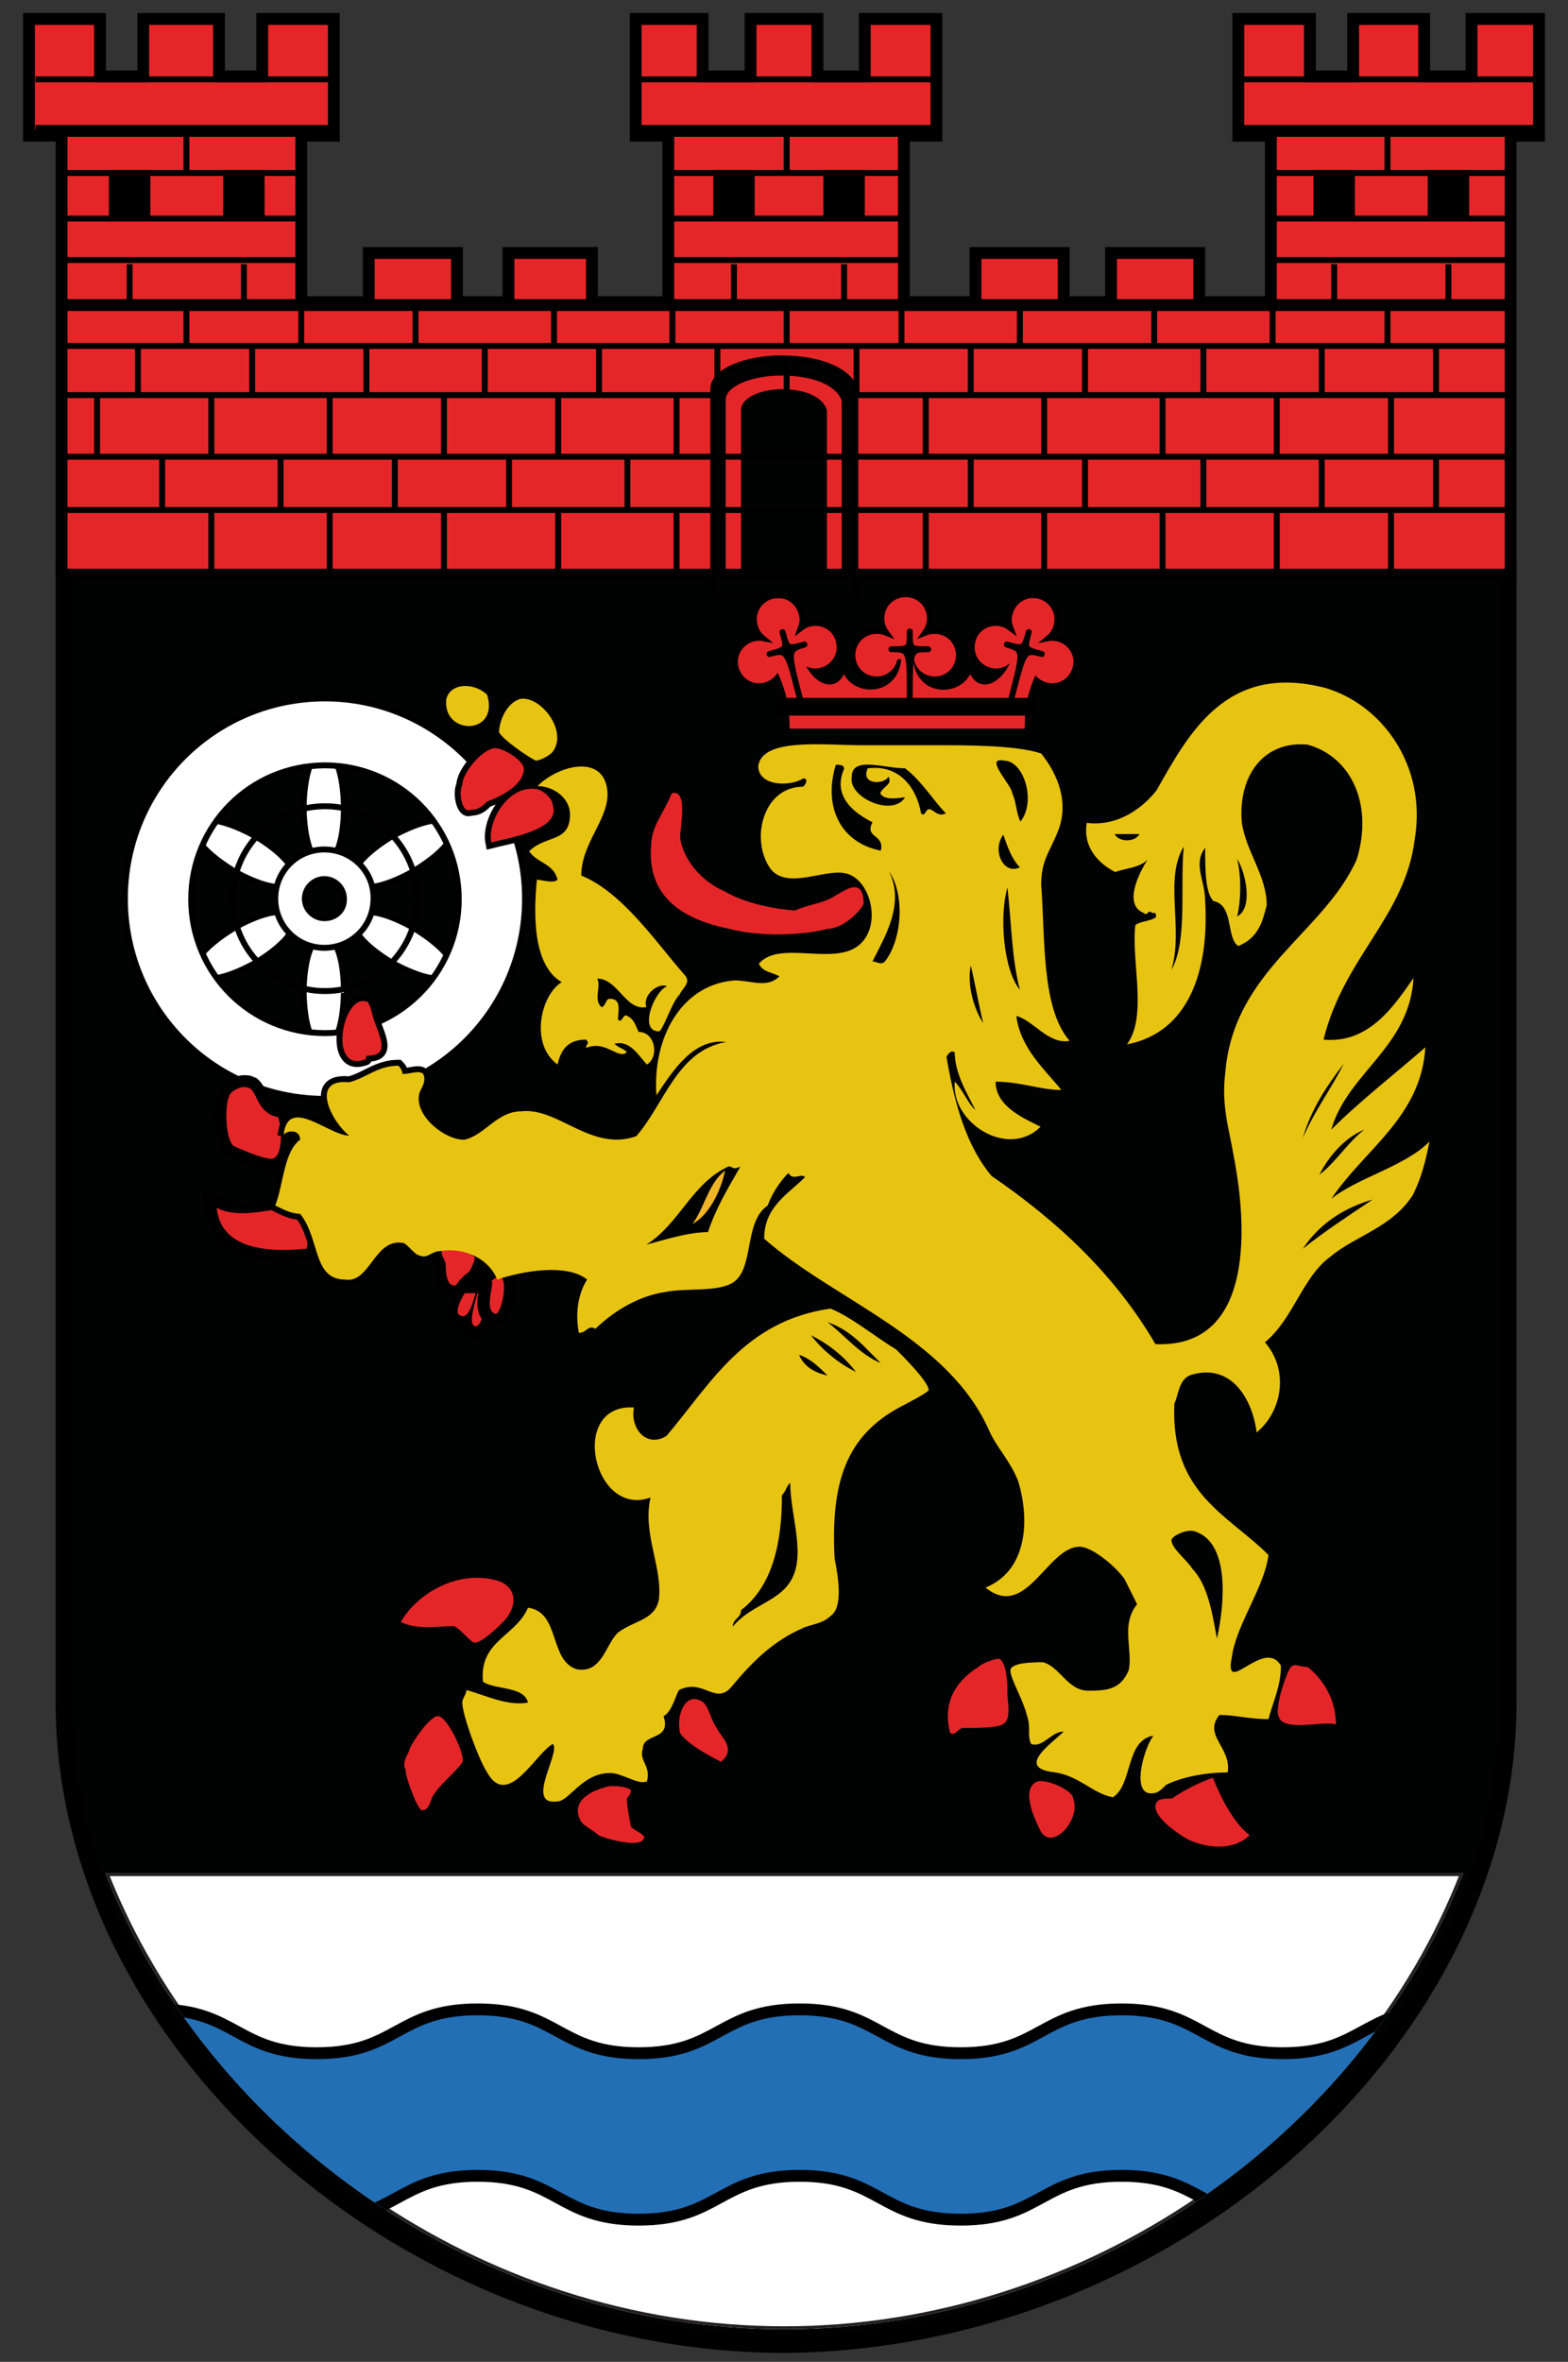 <?xml version="1.0" encoding="utf-8"?>
<!-- Generator: Adobe Illustrator 19.2.1, SVG Export Plug-In . SVG Version: 6.00 Build 0)  -->
<svg version="1.1" id="Layer_1" xmlns="http://www.w3.org/2000/svg" xmlns:xlink="http://www.w3.org/1999/xlink" x="0px" y="0px"
	 viewBox="0 0 264.9 398.7" style="enable-background:new 0 0 264.9 398.7;" xml:space="preserve">
<rect x="0" y="0" width="264.9" height="398.7" fill="#333333" stroke="none"/>
<style type="text/css">
	.st0{fill:#010202;stroke:#000000;stroke-width:3;stroke-miterlimit:10;}
	.st1{clip-path:url(#SVGID_2_);fill:#FFFFFF;stroke:#231F20;stroke-miterlimit:10;}
	.st2{clip-path:url(#SVGID_4_);fill:#236FB6;stroke:#000000;stroke-width:2;stroke-miterlimit:10;}
	.st3{fill:#FFFFFF;stroke:#000000;stroke-miterlimit:10;}
	.st4{fill:none;stroke:#000000;stroke-miterlimit:10;}
	.st5{fill:#E52629;stroke:#000000;stroke-miterlimit:10;}
	.st6{fill:#E52629;}
	.st7{fill:none;stroke:#000000;stroke-width:3;stroke-miterlimit:10;}
	.st8{stroke:#000000;stroke-linecap:round;stroke-linejoin:round;stroke-miterlimit:10;}
	.st9{fill:#E52629;stroke:#000000;stroke-width:2;stroke-miterlimit:10;}
	.st10{fill:#E8C412;stroke:#000000;stroke-width:2;stroke-miterlimit:10;}
	.st11{fill:#E8C412;}
	.st12{fill:#F0B526;}
	.st13{fill:#E52629;stroke:#000000;stroke-width:3;stroke-miterlimit:10;}
	.st14{fill:#010202;}
	.st15{fill:#010202;stroke:#000000;stroke-miterlimit:10;}
	.st16{fill:none;stroke:#000000;stroke-width:2;stroke-miterlimit:10;}
	.st17{fill:none;stroke:#000000;stroke-width:7;stroke-miterlimit:10;}
</style>
<g>
	<path class="st0" d="M10.9,95.8v190.5l0,0c-0.7,57.5,56.8,109.4,121.9,109.4c65.8-0.7,122.6-52.6,121.9-109.4l0,0V95.8H10.9z"/>
	<g>
		<g>
			<defs>
				<path id="SVGID_1_" d="M17.8,316.2c17.2,43.7,63.1,77,114.7,77c50.9,0,97.5-32.6,114.7-77H17.8z"/>
			</defs>
			<clipPath id="SVGID_2_">
				<use xlink:href="#SVGID_1_"  style="overflow:visible;"/>
			</clipPath>
			<path class="st1" d="M17.8,316.2c17.2,43.7,63.1,77,114.7,77c50.9,0,97.5-32.6,114.7-77H17.8z"/>
		</g>
		<g>
			<defs>
				<path id="SVGID_3_" d="M17.8,316.2c17.2,43.7,63.1,77,114.7,77c50.9,0,97.5-32.6,114.7-77H17.8z"/>
			</defs>
			<clipPath id="SVGID_4_">
				<use xlink:href="#SVGID_3_"  style="overflow:visible;"/>
			</clipPath>
			<path class="st2" d="M243.9,367.3c-13.6,0-13.6,7.4-27.2,7.4c-13.6,0-13.6-7.4-27.2-7.4c-13.6,0-13.6,7.4-27.2,7.4
				s-13.6-7.4-27.2-7.4s-13.6,7.4-27.2,7.4s-13.6-7.4-27.2-7.4s-13.6,7.4-27.2,7.4s-13.6-7.4-27.2-7.4s-13.6,7.4-27.2,7.4
				s-13.6-7.4-27.2-7.4v-28.1c13.6,0,13.6,7.4,27.2,7.4s13.6-7.4,27.2-7.4s13.6,7.4,27.2,7.4s13.6-7.4,27.2-7.4s13.6,7.4,27.2,7.4
				s13.6-7.4,27.2-7.4s13.6,7.4,27.2,7.4s13.6-7.4,27.2-7.4c13.6,0,13.6,7.4,27.2,7.4c13.6,0,13.6-7.4,27.2-7.4V367.3z"/>
		</g>
	</g>
</g>
<g>
	<g id="remade">
		<g>
			<path class="st3" d="M54.7,127.1c-3.5,0-3.4,9.4-3.4,9.4s0,9,3.4,9c3.5,0,3.4-9,3.4-9S58.2,127.1,54.7,127.1z"/>
			<path class="st3" d="M54.7,176.6c-3.5,0-3.4-9.4-3.4-9.4s0-9,3.4-9c3.5,0,3.4,9,3.4,9S58.2,176.6,54.7,176.6z"/>
			<path class="st3" d="M76.1,139.5c-1.7-3-9.9,1.7-9.9,1.7s-7.8,4.5-6.1,7.5c1.7,3,9.5-1.5,9.5-1.5S77.9,142.5,76.1,139.5z"/>
			<path class="st3" d="M33.3,164.2c-1.7-3,6.5-7.7,6.5-7.7s7.8-4.5,9.5-1.5c1.7,3-6.1,7.5-6.1,7.5S35.1,167.2,33.3,164.2z"/>
			<path class="st3" d="M76.1,164.2c-1.7,3-9.9-1.7-9.9-1.7s-7.8-4.5-6.1-7.5c1.7-3,9.5,1.5,9.5,1.5S77.9,161.2,76.1,164.2z"/>
			<path class="st3" d="M33.3,139.5c-1.7,3,6.5,7.7,6.5,7.7s7.8,4.5,9.5,1.5c1.7-3-6.1-7.5-6.1-7.5S35.1,136.5,33.3,139.5z"/>
		</g>
		<path class="st3" d="M54.8,143.4c-4.6,0-8.3,3.7-8.3,8.3c0,4.6,3.7,8.3,8.3,8.3c4.6,0,8.3-3.7,8.3-8.3
			C63.2,147.1,59.4,143.4,54.8,143.4z M54.8,155c-1.8,0-3.3-1.5-3.3-3.3c0-1.8,1.5-3.3,3.3-3.3c1.8,0,3.3,1.5,3.3,3.3
			C58.2,153.6,56.7,155,54.8,155z"/>
		<path class="st3" d="M54.9,117.9c-18.7,0-33.8,15.1-33.8,33.8c0,18.7,15.1,33.8,33.8,33.8c18.7,0,33.8-15.1,33.8-33.8
			C88.7,133.1,73.5,117.9,54.9,117.9z M54.9,174.4c-12.5,0-22.6-10.1-22.6-22.6s10.1-22.6,22.6-22.6c12.5,0,22.6,10.1,22.6,22.6
			S67.3,174.4,54.9,174.4z"/>
		<circle class="st4" cx="54.9" cy="151.7" r="15.6"/>
	</g>
	<g id="remade_1_">
		<g>
			<path class="st5" d="M157.9,106.5c-0.6,0-1.1,0.1-1.6,0.3c0.5-0.7,0.8-1.5,0.8-2.4c0-2.3-1.8-4.1-4.1-4.1s-4.1,1.8-4.1,4.1
				c0,0.9,0.3,1.7,0.8,2.4c-0.5-0.2-1-0.3-1.6-0.3c-2.3,0-4.1,1.8-4.1,4.1s1.8,4.1,4.1,4.1c1.8,0,3.4-1.2,3.9-2.9h2
				c0.5,1.7,2.1,2.9,3.9,2.9c2.3,0,4.1-1.8,4.1-4.1S160.2,106.5,157.9,106.5z"/>
			<path class="st5" d="M136.7,105.3c-0.5,0.1-1,0.4-1.4,0.7c0.3-0.8,0.4-1.6,0.1-2.5c-0.6-2.2-2.8-3.5-5-2.9s-3.5,2.8-2.9,5
				c0.2,0.9,0.7,1.6,1.3,2.1c-0.5-0.1-1.1,0-1.6,0.1c-2.2,0.6-3.5,2.8-2.9,5c0.6,2.2,2.8,3.5,5,2.9c1.8-0.5,3-2,3.1-3.8l1.9-0.5
				c0.9,1.5,2.7,2.3,4.5,1.8c2.2-0.6,3.5-2.8,2.9-5C141.2,106,138.9,104.7,136.7,105.3z"/>
			<path class="st5" d="M169.3,105.3c0.5,0.1,1,0.4,1.4,0.7c-0.3-0.8-0.4-1.6-0.1-2.5c0.6-2.2,2.8-3.5,5-2.9s3.5,2.8,2.9,5
				c-0.2,0.9-0.7,1.6-1.3,2.1c0.5-0.1,1.1,0,1.6,0.1c2.2,0.6,3.5,2.8,2.9,5c-0.6,2.2-2.8,3.5-5,2.9c-1.8-0.5-3-2-3.1-3.8l-1.9-0.5
				c-0.9,1.5-2.7,2.3-4.5,1.8c-2.2-0.6-3.5-2.8-2.9-5C164.8,106,167.1,104.7,169.3,105.3z"/>
		</g>
		<path class="st6" d="M154.2,110.9c0.4,6.8,7.8,6.8,9.7,2.9c2,3.9,6.7,0.8,7.5-4.5l4.9,2c-3.5,6.1-3.1,9.8-3.2,11.7h-39.7
			c-0.1-1.9,0.3-5.6-3.2-11.7l4.9-2c0.9,5.3,5.5,8.4,7.5,4.5c1.9,3.9,9.3,3.8,9.7-2.9"/>
		<line class="st7" x1="130.9" y1="119.3" x2="174.9" y2="119.3"/>
		<g>
			<path class="st8" d="M153.7,118c0-8.4,0-8.4-3.1-8.4c3.1,0,3.1,0,3.1-3c0,3,0,3,3.1,3C153.7,109.6,153.7,109.6,153.7,118z"/>
			<path class="st8" d="M135.1,117.8c-2.1-8.2-2.1-8.2-5.1-7.4c3-0.8,3-0.8,2.2-3.7c0.8,2.9,0.8,2.9,3.7,2.1
				C133,109.7,133,109.7,135.1,117.8z"/>
			<path class="st8" d="M170.9,117.8c2.1-8.2,2.1-8.2,5.1-7.4c-3-0.8-3-0.8-2.2-3.7c-0.8,2.9-0.8,2.9-3.7,2.1
				C173,109.7,173,109.7,170.9,117.8z"/>
		</g>
	</g>
	<g>
		<g>
			<path class="st9" d="M83.7,126.3c1.4,0,4.8,2.1,4.8,3.5c0,2.8-4.2,4.8-6.2,5.5c-0.7,0.7-1.4,1.4-2.8,1.4
				c-1.4,0.7-2.1-2.8-1.4-4.2C78.1,130.4,81.6,126.3,83.7,126.3"/>
			<path class="st9" d="M83,142.2c-0.7-3.5,2.8-9.7,7.6-9c0.7,0,2.8,1.4,2.8,2.8C94.8,140.1,85.7,141.5,83,142.2L83,142.2z"/>
			<path class="st6" d="M83.7,126.3c1.4,0,4.8,2.1,4.8,3.5c0,2.8-4.2,4.8-6.2,5.5c-0.7,0.7-1.4,1.4-2.8,1.4
				c-1.4,0.7-2.1-2.8-1.4-4.2C78.1,130.4,81.6,126.3,83.7,126.3"/>
			<path class="st6" d="M83,142.2c-0.7-3.5,2.8-9.7,7.6-9c0.7,0,2.8,1.4,2.8,2.8C94.8,140.1,85.7,141.5,83,142.2L83,142.2z"/>
		</g>
		<g>
			<path class="st9" d="M62.9,171.3c-1.4,0.6,0,4.1-1.4,4.8c-0.7-2.1,0-4.8,0.7-6.9c-4.2-2.1-6.9,11.8-0.7,9.7c0.7,0,0-0.7,0.7-0.7
				C66.4,178.2,63.6,174.1,62.9,171.3z"/>
			<path class="st6" d="M62.9,171.3c-0.5-2.2-0.5-1.3-0.7-2.1c-4.2-2.1-6.9,11.8-0.7,9.7c0.7,0,0-0.7,0.7-0.7
				C66.4,178.2,63.6,174.1,62.9,171.3z"/>
		</g>
		<g>
			<g>
				<path class="st6" d="M45.8,196.6c-2.1,0-6.8-2.3-6.8-2.3l-0.1-0.1l-0.1-0.1c-1.7-1.7-1.7-7.4-1-9.3c0.3-1.2,2.1-2.3,3.6-2.3
					c0.5,0,0.9,0.1,1.3,0.3c0.8,0.5,1.1,1.2,1.5,2c0.6,1.2,1.2,2.4,3,2.8l0.6,0.1l0.2,0.6c0.7,2.1,1,6.9-1.1,8
					C46.6,196.5,46.2,196.6,45.8,196.6z"/>
				<path d="M41.3,183.5c0.3,0,0.6,0.1,0.9,0.2c1.3,0.8,1.3,4.2,4.8,4.9c0.7,2.1,0.7,6.2-0.7,6.9c-0.1,0.1-0.3,0.1-0.5,0.1
					c-1.5,0-5.2-1.6-6.4-2.2c-1.4-1.4-1.4-6.9-0.7-8.3C38.7,184.5,40.1,183.5,41.3,183.5 M41.3,181.5c-1.9,0-4.2,1.3-4.6,3
					c-0.9,2.3-0.8,8.3,1.2,10.3l0.2,0.2l0.3,0.1c0,0,5,2.5,7.3,2.5c0.6,0,1.2-0.2,1.6-0.5c2.7-1.6,2.2-7.1,1.5-9.2l-0.4-1.1
					l-1.1-0.2c-1.3-0.3-1.7-1-2.3-2.3c-0.4-0.8-0.9-1.8-1.8-2.4l-0.1,0l-0.1,0C42.6,181.6,42,181.5,41.3,181.5L41.3,181.5z"/>
			</g>
			<g>
				<path class="st6" d="M47.9,212c-9.5,0-11.9-4.4-12.3-8l-0.2-1.8L37,203c1.1,0.6,2.4,0.8,3.9,0.8c1.4,0,2.9-0.2,4.4-0.5
					c1.5-0.2,3-0.5,4.4-0.5h0.4l0.3,0.3c1.6,1.6,3,4.8,2.3,7.8l-0.2,0.7l-0.7,0.1C50.5,211.9,49.1,212,47.9,212z"/>
				<path d="M49.8,203.9c1.3,1.3,2.7,4.1,2,6.9c-1.3,0.1-2.6,0.2-3.9,0.2c-5.6,0-10.7-1.5-11.3-7.1c1.4,0.7,2.9,0.9,4.4,0.9
					C43.9,204.8,47,203.9,49.8,203.9 M34.2,200.5l0.4,3.6c0.4,4.1,3,8.9,13.3,8.9c1.3,0,2.7-0.1,4.1-0.2l1.4-0.1l0.3-1.4
					c0.9-3.4-0.7-7-2.5-8.8l-0.6-0.6h-0.8c-1.5,0-3.1,0.2-4.6,0.5c-1.5,0.2-2.9,0.5-4.2,0.5c-1.4,0-2.5-0.2-3.5-0.7L34.2,200.5
					L34.2,200.5z"/>
			</g>
			<g>
				<path class="st6" d="M76.7,218c-1.6,0-2.4-1.5-2.4-4.5c0-0.1-0.1-0.4-0.2-0.6c-0.2-0.4-0.5-0.9-0.5-1.5c0-1.3,0.9-2.2,2.2-2.2
					c1.9,0,4.5,1.7,5.1,2.2l0.3,0.3v0.4C81.2,213.9,78.8,218,76.7,218z"/>
				<path d="M75.8,210.2c1.5,0,3.9,1.5,4.4,2c0,1.4-2.1,4.8-3.5,4.8c-1.4,0-1.4-2.8-1.4-3.5s-0.7-1.4-0.7-2.1
					C74.6,210.6,75.1,210.2,75.8,210.2 M75.8,208.2c-1.8,0-3.1,1.2-3.2,3.1l0,0v0c0,0.8,0.3,1.5,0.6,1.9c0,0.1,0.1,0.2,0.1,0.3
					c0,4.7,2.1,5.4,3.4,5.4c2.8,0,5.5-4.7,5.5-6.8v-0.8l-0.6-0.6C80.9,210,78,208.2,75.8,208.2L75.8,208.2z"/>
			</g>
			<g>
				<path class="st6" d="M82.1,213.6l-0.3,0c0-0.1,0-0.2-0.1-0.2c0,0,0.1,0.1,0.1,0.1c0,0,0,0.1,0,0.1L82.1,213.6L82.1,213.6
					C82.1,213.5,82.1,213.5,82.1,213.6l0-2.1c0.5,0,1,0.3,1.3,0.8c0.2,0.4,0.4,0.8,0.4,1.3c0,1-0.7,1.7-1.7,1.7V213.6z"/>
				<path d="M82.1,212.5c0.3,0,0.7,0.6,0.7,1.1C82.8,213.1,82.5,212.5,82.1,212.5 M82.8,213.6c0,0.4-0.2,0.7-0.7,0.7
					C82.7,214.3,82.8,214,82.8,213.6 M82.1,210.5v3.1l0.7,0l-0.7,0v0.9c0,0,0,0,0,0v1.7c1.6,0,2.7-1.1,2.7-2.7v0c0,0,0,0,0,0
					c0-0.6-0.2-1.3-0.5-1.8C83.8,211,83,210.5,82.1,210.5L82.1,210.5z"/>
			</g>
			<g>
				<path class="st6" d="M80,224.9l-0.2-0.1c-0.6-0.3-0.9-0.9-1-1.6c-0.2,0-0.3,0.1-0.5,0.1c-0.5,0-1-0.2-1.5-0.7l-0.1-0.1l-0.1-0.1
					c-0.7-1.3,0.5-3.5,0.9-4.1c0.6-1,2.2-3.3,4.4-3.3c0.6,0,1.3,0.2,1.8,0.6l1.3,1l-1.4,0.7c-0.2,0.4-0.4,1.8-0.6,2.7
					c-0.3,2.4-0.7,5-2.7,5H80z"/>
				<path d="M81.8,215.9c0.4,0,0.8,0.1,1.2,0.4c-1.4,0.7-0.7,7.6-2.8,7.6c-1.4-0.7,0.7-5.5,0.7-6.9c-0.6,0.6-1.2,5.2-2.7,5.2
					c-0.2,0-0.5-0.1-0.8-0.4C76.8,220.7,79.3,215.9,81.8,215.9 M81.8,213.9c-2.7,0-4.6,2.6-5.2,3.8c-0.7,1.2-1.8,3.5-0.9,5.1
					l0.1,0.3l0.2,0.2c0.7,0.7,1.4,1,2,1c0.2,0.6,0.7,1.1,1.3,1.5l0.4,0.2h0.5c2.9,0,3.4-3.4,3.7-5.9c0.1-0.7,0.2-1.6,0.4-2.1
					l2.5-1.2l-2.6-1.9C83.5,214.2,82.6,213.9,81.8,213.9L81.8,213.9z"/>
			</g>
			<g>
				<path class="st6" d="M83.6,222.8l-0.1,0c-2.2-0.6-1.7-3.5-1.4-5.2c0-0.1,0-0.2,0.1-0.3h-1.5l1.7-1.7c0.8-0.8,1.4-1.1,2-1.1
					c0.7,0,1.3,0.4,1.6,1.2c0.2,0.4,0.3,1,0.3,1.7c0,1.1-0.4,5.4-2.5,5.4H83.6z"/>
				<path d="M84.3,215.5c1.7,0,0.5,6.3-0.6,6.3c-2.1-0.6,0-5.5-0.7-5.5C83.6,215.7,84,215.5,84.3,215.5 M84.3,213.5
					c-0.9,0-1.8,0.5-2.8,1.4l-3.4,3.4h2.7c-0.3,1.9-0.4,4.7,2.3,5.4l0.3,0.1h0.3c3.4,0,3.5-6.4,3.5-6.4c0-0.8-0.1-1.5-0.3-2.1
					C86.4,214.2,85.5,213.5,84.3,213.5L84.3,213.5z"/>
			</g>
		</g>
		<g>
			<path class="st6" d="M160.5,292.5c-1.4-5.5,1.4-9,4.8-11.1c0.7-0.7,2.8-1.4,3.5-1.4c1.4,0.7,1.4,4.8,1.4,6.2
				c0,0.7,0.7,4.2-0.7,4.8c-0.7,0.7-4.8,0.7-6.9,0.7C161.9,291.8,161.2,293.2,160.5,292.5"/>
			<path class="st6" d="M225.7,291.1c-2.1-0.7-9,1.4-9.7-1.4c-0.7-1.4,1.4-7.6,2.1-8.3c0.7-0.7,1.4,0,2.8,0
				C223.6,283.5,225.7,287,225.7,291.1L225.7,291.1z"/>
			<path class="st6" d="M204.9,300.1c1.4,3.5,3.5,7.6,6.2,9.7c-2.8,2.8-7.6,2.1-10.4,0.7c-1.4-0.7-5.5-3.5-5.5-5.5
				c0-1.4,1.4-1.4,2.8-1.4C200,302.2,202.8,300.8,204.9,300.1"/>
			<path class="st6" d="M175.1,300.8c1.4-0.7,6.2,1.4,6.2,2.8c1.4,3.5-3.5,9-5.5,5.5C175.1,307.7,172.3,302.2,175.1,300.8"/>
		</g>
		<g>
			<path class="st6" d="M67.7,273.8c2.8-4.8,9.7-9,16.6-6.9c3.5,1.4,2.8,4.8,0.7,6.9c-0.7,0.7-3.5,3.5-4.8,3.5
				c-0.7,0-2.1-2.1-3.5-2.8C74,274.5,70.5,275.2,67.7,273.8"/>
			<path class="st6" d="M121.8,297.4c-1.4-0.7-5.5-2.8-6.9-4.8c-0.7-2.8,0.7-6.9,3.5-5.5c1.4,0.7,1.4,2.8,2.8,4.8
				C121.8,293.2,124.5,295.3,121.8,297.4"/>
			<path class="st6" d="M74,289.7c1.4,0,4.2,5.5,4.2,7.6c-0.7,1.4-3.5,3.5-4.8,5.5c-0.7,0.7-0.7,2.8-2.1,2.8c-0.7,0-2.8-5.5-2.8-6.9
				c-0.7-1.4,0.7-2.8,0.7-3.5C69.8,293.9,72.6,289.7,74,289.7"/>
			<path class="st6" d="M103.1,301.5c0.7,0,2.8,0,3.5,0.7c0,0.7-0.7,1.4-0.7,1.4c0,1.4,0.7,4.8,0.7,4.8c0.7,0.7,2.8,1.4,2.1,2.1
				c-0.7,1.4-6.2,0-7.6-0.7c-0.7-0.7-2.1-1.4-2.8-2.1C96.1,304.3,99.6,302.2,103.1,301.5"/>
		</g>
	</g>
	<g>
		<path class="st10" d="M78.4,192.4c-3.4,0-8.3-4.1-7.6-7.6c0-0.7,1.4-2.1,0.7-3.5c-0.7-0.7-2.1,0-3.5,0c0,0,0-0.7-0.7-1.4
			c-3.5,0-5.5,2.1-8.3,2.8c-6.9-0.7-2.8,6.9,0,9c-3.5,0-10.4-6.9-11.1,0c0-0.7,2.8-1.4,2.8,0.7c-2.8,2.1-2.8,7.6-4.2,11.1
			c1.4,0.7,2.8,1.4,4.2,1.4c3.4,4.2,2.1,11.1,7.6,11.1c4.2,0.7,4.9-6.9,9.7-6.2"/>
		<g>
			<path class="st11" d="M224.9,202.4c5.5-8.3,15.2-13.8,15.9-25.6c-4.8,4.2-11.1,9.1-15.9,13.9c2.8-9.7,13.2-13.8,13.9-25.6
				c-3.4,4.9-7.6,11.1-15.2,10.4c3.4-13.9,13.8-20.8,15.4-33.8c2.1-12.4-5.5-22.8-15.2-25.6c-16.6-4.2-22.9,7.6-28.4,17.3
				c-2.1,2.7-6.3,6.2-11.8,5.5c-0.7,4.1,2,6.9,4.8,8.3c2-0.7,4.1-0.7,5.5-2.1c-1.4,2.1-4.2,7.6-0.7,9c0.7,0.7,0.7-0.7,1.4,0
				c0.7,0,0.7,0,0.7,0.7c-0.7,0.7-2.8,0.7-3.5,1.4c-0.7,6.2,2.1,15.3-1.4,20.1c10.4-2,13.9-12.4,13.2-24.2c0-3.5-2.1-6.2,0-9
				c0,3.5,0,7.6,1.4,9c3.5,0.7,2.1,6.2,4.2,7.6c3.4-1.4,4.1-4.1,4.8-6.9c0-4.9-3.5-9.1-4.2-13.9c-0.7-7.7,3.5-13.9,11.1-13.2
				c7.6,2.1,11.1,10.4,8.3,19.4c-5.6,12.5-20.8,18.7-22.2,36c-0.7,5.6,0.7,9.7,1.4,13.9c2.7,13.9,2.7,32.6-13.2,31.9
				c-6.9-11.8-16.6-20.8-27.7-28.4c-4.1-4.9-6.2-11.8-7.6-20.1c0,0,0.7-1.4,1.4-0.7c0,3.5,2.1,6.9,3.5,9.7c-1.4-1.3-2.1-3.4-3.5-4.8
				c-0.7,6.9,9,13.1,14.5,7.6c-2.8-1.4-7.6-3.4-7.6-7.6c4.2,0,7.6,1.4,11.1,1.4c-2.8-3.5-6.9-7-7.6-12.5c2.8,0.7,5.5,4.9,9,4.2
				c-4.8-5.5-4.1-17.3-4.8-26.3c0-4.2,1.4-5.5,2.8-9c2-4.9,0-9.7-2.8-13.2c-4.1-1.4-12.5-1.4-18-1.4c-4.2,0-8.3,0-12.5,0
				c-6.2,0-16.6-1.3-17.3,3.5c0,3.5,5.5,3.5,7.6,2.1c0.7,0,0.7,0.7,0,1.4c-6.9,0-9,9.1-5.5,13.9c2.8,3.5,9,0,12.5,0.7
				c4.2,0.7,6.3,8.3,2.8,11.8c-4.1,4.2-13.8-0.7-17.3,3.5c0.7,1.4,2.1,1.4,3.5,2.1c-2.1,2.1-4.8,0.7-7.6,0.7
				c-9,0.7-13.9,9.7-13.2,19.4c2.8-4.2,6.3-9.7,11.8-9c-8.3,1.4-10.4,10.4-15.2,15.9c-7.6,2.7-13.2-4.9-19.4-4.2
				c-4.2,0-6.2,4.1-9.7,4.8c-3.4,0-8.3-4.1-7.6-7.6c0-0.7,1.4-2.1,0.7-3.5c-0.7-0.7-2.1,0-3.5,0c0,0,0-0.7-0.7-1.4
				c-3.5,0-5.5,2.1-8.3,2.8c-6.9-0.7-2.8,6.9,0,9c-3.5,0-10.4-6.9-11.1,0c0-0.7,2.8-1.4,2.8,0.7c-2.8,2.1-2.8,7.6-4.2,11.1
				c1.4,0.7,2.8,1.4,4.2,1.4c3.4,4.2,2.1,11.1,7.6,11.1c4.2,0.7,4.9-6.9,9.7-6.2c0.7,0,2.1,2.1,2.8,2.1c1.4,0.7,2.1-0.7,3.5-0.7
				c4.2-0.7,8.3,1.3,9.7,4.8c4.1-1.4,11.7-2.8,15.2,0c-1.4,2.1-2.1,5.5-1.4,9c1.4,0,1.4-1.4,2.8-0.7c2.8-2.7,7-5.5,11.8-6.2
				c3.5-0.7,8.3,0,11.1-1.4c4.1-2.1,2-10.4,6.2-13.2c0.7-2,2.1-4.1,3.5-5.5c0.7,1.4,2.1,0,2.8,0.7c-2.7,2.8-6.9,4.9-6.9,10.4
				c11.8,10.4,31.2,16.7,38.1,32.6c1.3,2.8,3.4,4.8,4.8,8.3c2.1,6.9,1.4,15.2-5.5,18c6.9,5.6,10.4-6.9,15.9-6.9
				c2.1,0,6.2,3.4,7.6,5.5c0.7,1.4,1.4,2.8,2.1,4.2c-2.8,3.5-0.7,7.6-1.4,11.1c-1.4,3.5-4.1,3.5-6.9,3.5c-3.4,0-4.8-4.1-7.6-4.8
				c-1.3,0-5.5,0-5.5,1.4c0,1.4,2.1,4.8,2.8,7.6c0.7,2,0,3.4,0.7,4.8c2,0.7,3.4-2.1,5.5-2.1c-2.1,2.1-8.3,6.2-1.4,6.9
				c4.2,0.7,6.2,3.5,9.7,4.2c3.4-2.1,2.1-9.7,6.9-10.4c-1.4,1.4-4.2,10.4,0,9.7c0.7,0,1.4-0.7,2.1-1.4c2.8-1.4,6.9-2.1,10.4-2.1
				c0.7-4.2-4.2-6.2-1.4-9.7c2.8,0,4.8,0.7,8.3,0.7c0.7-2.8,2.1-5.5,2.1-9c-2.8-4.9-9.7,5.5-8.3-1.4c0.7-5.5,5.5-11.8,6.2-17.3
				c-6.9-6.9-16.6-10.4-15.9-25.6c0.7-1.3,0.7-4.1,2.8-4.8c6.9-2.1,10.4,4.2,11.1,9.7c4.2-3.4,5.6-10.4,1.4-15.2
				c4.9-4.1,6.3-11,11.1-14.5c4.2-3.5,10.4-4.9,13.9-10.4c1.4-2.8,2.1-5.5,2.8-9C237.4,196.9,229.1,198.9,224.9,202.4z M188.3,140.8
				c0.6,0,2.7,0,4.2,0C191.8,142.2,189,142.2,188.3,140.8z M197.9,163.7c2.1-6.9-1.3-15.3,2.1-20.8
				C199.3,149.2,200.7,158.9,197.9,163.7z M209,154.7c0.7-2.8,0.7-6.9,0-9.7C210.4,147.1,211.8,153.3,209,154.7z M170.2,149.8
				c0.7,6.3,0.7,11.8,2.1,17.3C169.5,163.7,168.8,154.6,170.2,149.8z M169.5,140.9c0.7,2,1.4,4.1,2.8,5.5
				C169.6,147.8,167.5,143.6,169.5,140.9z M169.6,128.4c3.4,0,5.5,6.9,2.8,10.3c-0.7-1.3-0.7-3.4-1.4-4.8
				C171,132.6,166.1,127.7,169.6,128.4z M164,163c0.7,2.8,1.4,6.9,2.1,9.7C164.7,170.6,163.3,166.5,164,163z M119.6,208
				c-3.5,0-7.6,1.4-10.4,2.1c5.6-3.5,7.7-10.4,13.9-13.2c0.7,0,0.7,0.7,2,0C123.1,200.4,121,203.8,119.6,208z M141.2,129.1
				c0.7,0,1.4,0,1.4,0.7c-2.1,4.8,2,7.6,4.8,9c-1.4,2.7,2.1,2,1.4,4.8C141.8,142.2,139.1,136,141.2,129.1z M149.5,162.3
				c-0.7,0.7-1.4,0-2.1,0c2.1-4.2,5.5-9.7,2.8-15.2C153,151.2,152.3,158.8,149.5,162.3z M157,136.6c-0.7,0-0.7,1.4-1.4,0.7
				c-0.7-4.1-3.5-8.3-9-7.6c-1.3,2.8,2.8,2.8,3.5,1.4c0.7,1.4-0.7,1.4-1.4,2.8c0.7,1.4,3.5,0.7,4.2,0.7c-2.1,3.4-9.7,0-9-3.5
				c0-3.5,5.5-1.4,9-1.4c2.8,2.1,4.9,5.6,6.9,7.6C158.4,138,157.7,136.6,157,136.6z M202.1,258.6c5.5,2,4.9,11.7,3.5,18
				c-0.7-3.5-1.4-9-4.2-11.8c-0.7-1.3-3.5-3.4-3.5-4.8C197.9,259.3,200.7,257.9,202.1,258.6z M230.5,190.7c-2.8,2.1-4.8,5.5-7.6,7.6
				C224.3,195.5,227,192.1,230.5,190.7z M227,179.6c-2.1,4.2-4.8,7.7-6.9,12.5C221.5,187.2,224.3,183.1,227,179.6z M220.1,210.8
				c2.8-4.2,6.9-6.9,11.8-8.3C227.7,205.3,223.6,208,220.1,210.8z"/>
		</g>
		<path class="st11" d="M133.5,250.3c-0.7,0.7-0.7,1.4-1.4,2.1c0,7.6-1.4,15.2-6.9,19.4c0,1.4-1.4,1.4-1.4,2.8
			c2.8-3.5,7.6-4.2,9.7-7.6C136.3,262.7,133.5,255.8,133.5,250.3L133.5,250.3L133.5,250.3z M139.8,232.2c-1.4-1.4-2.8-2.8-4.8-3.5
			C135.6,230.2,137,231.6,139.8,232.2L139.8,232.2z M144.6,231.6c-2.1-2.8-4.8-4.8-7.6-6.2C139.1,228.1,141.8,230.2,144.6,231.6
			L144.6,231.6z M139.8,223.2c2.8,2.1,5.5,5.5,9,6.9C146,227.4,143.9,224.6,139.8,223.2L139.8,223.2z M112.1,289.7
			c1.4,4.2-3.5,2.8-3.5,5.5c-0.7,2.1,1.4,2.8,0.7,5.5c-1.4,0.7-4.2-1.4-6.2-1.4c-4.8,0-6.9,4.8-9,4.8c-5.5,0.7,0.7-8.3-0.7-9.7
			c-2.8,1.4-7.6,11.1-11.1,4.8c-1.4-2.1-4.2-9.7-4.2-11.8c0-0.7,0.7-1.4,0.7-2.1c2.8,0.7,6.9,2.8,10.4,2.1c-0.7-2.8-5.5-2.1-7.6-3.5
			c-0.7-6.9,5.5-7.6,7.6-12.5c5.5,0.7,3.5,9,8.3,10.4c4.2,0.7,4.8-4.2,6.9-6.2c2.8-2.1,6.2-2.1,6.9-5.5c0.7-5.5-2.8-11.1-1.4-17.3
			c-9.7,3.5-13.9-15.9-2.8-15.2c-0.7,3.5,2.1,6.9,5.5,4.8c7.6-9,13.2-19.4,27.7-21.5c3.5,1.4,7.6,4.8,11.1,6.9
			c1.4,1.4,5.5,5.5,5.5,6.9c-0.7,0.7-3.5,2.1-4.8,2.8c-9,4.8-11.8,12.5-11.1,25.6c0.7,3.5,1.4,8.3-0.7,9.7c-1.4,1.4-3.5,1.4-4.8,2.1
			c-4.8,2.1-8.3,5.5-11.8,9.7c-2.8,3.5-4.8-1.4-9,0.7C114.1,286.3,113.5,289,112.1,289.7"/>
		<path class="st11" d="M82.3,117.3c2.1,6.9-7.6,6.9-6.9,0.7C76.1,115.2,80.2,115.2,82.3,117.3L82.3,117.3z"/>
		<path class="st11" d="M87.8,118c3.5-0.7,8.3,5.5,5.5,9c-0.7,0.7-2.1,1.4-2.8,1.4c-1.4-0.7-5.5-3.5-6.2-4.8
			C84.4,121.4,85.7,118.7,87.8,118L87.8,118z"/>
		<path class="st11" d="M98.2,147.8c6.9,2.8,12.5,11.1,17.3,16.6c1.4,1.4,0,2.1-0.7,3.5c-1.4,1.4-2.8,6.2-3.5,6.2
			c-3.5,0-0.7-6.9,1.4-7.6c-1.4-0.7-4.2,1.4-3.5,3.5c-3.5,0.7-4.8-4.8-8.3-4.8c0.7,1.4-0.7,3.5,0.7,4.8c0.7,0,0.7-1.4,1.4-1.4
			c2.1,0,1.4,2.1,1.4,3.5c0.7,0.7,0.7-0.7,1.4-0.7c1.4,0.7,1.4,1.4,2.1,2.8c2.8,0,3.5,4.2,1.4,5.5c-1.4-1.4-2.8-4.2-5.5-3.5
			c0.7,0.7,1.4,0.7,2.1,1.4c-1.4,1.4-3.5-2.1-6.9-0.7c0-0.7,0.7-0.7,0-1.4c-2.8,0-4.2,1.4-4.8,4.2c-4.8-3.5-2.8-11.8,0.7-13.9
			c-4.8-2.8-4.8-11.1-4.2-17.3c0.7,0,2.8,0.7,3.5,0c-0.7-2.8-3.5-2.8-4.8-4.8c2.8-2.8,6.9-1.4,6.9-6.2c0-2.8-2.8-4.8-5.5-4.8
			c3.5-3.5,11.1-5.5,11.8,0.7C103.1,138.1,98.2,142.2,98.2,147.8"/>
		<path class="st12" d="M122.5,197.6c-0.7,3.5-2.8,7.6-5.5,9C119,203.9,119.7,199.7,122.5,197.6L122.5,197.6z"/>
	</g>
	<path class="st6" d="M141.1,151.2c-1.9,1.3-4.3,1.4-6.8,2.5c0,0-7.1-0.4-11.8-3.2c-3.4-1.4-6.9-4.8-7.6-9c0-2.1,1.4-8.3-1.4-7.6
		c-1.4,3.5-3.5,5.5-3.5,9c-0.7,9.1,6.3,12.5,13.2,13.9c6.5,1.7,14.4,0.7,16.5,0c2.7,0,5.5-2.8,6.2-4.2
		C145.9,147.7,142.5,150.5,141.1,151.2z"/>
</g>
<g>
	<polygon class="st13" points="249.1,3.7 249.1,13.4 240.1,13.4 240.1,3.7 229.1,3.7 229.1,13.4 220.8,13.4 220.8,3.7 209.7,3.7 
		209.7,22.4 215.2,22.4 215.2,51.5 202.1,51.5 202.1,43.2 188.2,43.2 188.2,51.5 179.2,51.5 179.2,43.2 165.3,43.2 165.3,51.5 
		152.2,51.5 152.2,22.4 157.7,22.4 157.7,3.7 146.6,3.7 146.6,13.4 137.6,13.4 137.6,3.7 127.3,3.7 127.3,13.4 118.2,13.4 
		118.2,3.7 107.9,3.7 107.9,22.4 113.4,22.4 113.4,51.5 99.5,51.5 99.5,43.2 86.4,43.2 86.4,51.5 76.7,51.5 76.7,43.2 62.8,43.2 
		62.8,51.5 50.4,51.5 50.4,22.4 55.9,22.4 55.9,3.7 44.8,3.7 44.8,13.4 36.5,13.4 36.5,3.7 24.7,3.7 24.7,13.4 16.4,13.4 16.4,3.7 
		5.4,3.7 5.4,22.4 10.9,22.4 10.9,96.5 254.7,96.5 254.7,22.4 259.5,22.4 259.5,3.7 	"/>
	<polygon class="st5" points="249.1,3.7 249.1,13.4 240.1,13.4 240.1,3.7 229.1,3.7 229.1,13.4 220.8,13.4 220.8,3.7 209.7,3.7 
		209.7,22.4 215.2,22.4 215.2,51.5 202.1,51.5 202.1,43.2 188.2,43.2 188.2,51.5 179.2,51.5 179.2,43.2 165.3,43.2 165.3,51.5 
		152.2,51.5 152.2,22.4 157.7,22.4 157.7,3.7 146.6,3.7 146.6,13.4 137.6,13.4 137.6,3.7 127.3,3.7 127.3,13.4 118.2,13.4 
		118.2,3.7 107.9,3.7 107.9,22.4 113.4,22.4 113.4,51.5 99.5,51.5 99.5,43.2 86.4,43.2 86.4,51.5 76.7,51.5 76.7,43.2 62.8,43.2 
		62.8,51.5 50.4,51.5 50.4,22.4 55.9,22.4 55.9,3.7 44.8,3.7 44.8,13.4 36.5,13.4 36.5,3.7 24.7,3.7 24.7,13.4 16.4,13.4 16.4,3.7 
		5.4,3.7 5.4,22.4 10.9,22.4 10.9,96.5 254.7,96.5 254.7,22.4 259.5,22.4 259.5,3.7 	"/>
	<g>
		<path class="st14" d="M139.7,69.2c-0.7-2.1-3.5-3.5-7.6-3.5c-3.5,0-6.9,1.4-6.9,3.5l0,0v28.3h14.5L139.7,69.2L139.7,69.2z"/>
		<path class="st15" d="M131.9,60.5c-5.7,0-11.4,2.1-11.4,5.2v34.8h24V65.7C143.3,62.6,138.7,60.5,131.9,60.5z M142.7,97.3h-20.6
			V67.5c0-2.8,4.9-4.6,9.8-4.6c5.9,0,9.8,1.8,10.8,4.6V97.3z"/>
	</g>
	<g>
		<path class="st4" d="M10.8,86.1h243.5H10.8z"/>
		<path class="st4" d="M10.8,77.1h243.5H10.8z"/>
		<path class="st4" d="M10.8,66.7h111.1H10.8z"/>
		<path class="st4" d="M10.8,58.4h243.5H10.8z"/>
		<path class="st16" d="M10.8,51.5h243.5H10.8z"/>
		<line class="st4" x1="6" y1="13.4" x2="56.4" y2="13.4"/>
		<line class="st16" x1="6" y1="22.1" x2="56.4" y2="22.1"/>
		<line class="st4" x1="10.8" y1="29.2" x2="51.5" y2="29.2"/>
		<line class="st4" x1="10.8" y1="36.9" x2="51.5" y2="36.9"/>
		<line class="st4" x1="10.8" y1="43.9" x2="51.5" y2="43.9"/>
		<line class="st4" x1="106.7" y1="13.4" x2="158.5" y2="13.4"/>
		<line class="st16" x1="106.7" y1="22.1" x2="158.5" y2="22.1"/>
		<line class="st4" x1="112.9" y1="29.2" x2="153" y2="29.2"/>
		<line class="st4" x1="112.9" y1="36.9" x2="153" y2="36.9"/>
		<line class="st4" x1="112.9" y1="43.9" x2="153" y2="43.9"/>
		<line class="st4" x1="208.8" y1="13.4" x2="259.9" y2="13.4"/>
		<line class="st16" x1="208.8" y1="22.1" x2="259.9" y2="22.1"/>
		<line class="st4" x1="214.4" y1="29.2" x2="254.4" y2="29.2"/>
		<line class="st4" x1="214.4" y1="36.9" x2="254.4" y2="36.9"/>
		<line class="st4" x1="214.4" y1="43.9" x2="254.4" y2="43.9"/>
		<line class="st4" x1="31.5" y1="58.4" x2="31.5" y2="52.2"/>
		<line class="st4" x1="23.3" y1="66.7" x2="23.3" y2="58.4"/>
		<line class="st4" x1="27.4" y1="86.1" x2="27.4" y2="77.1"/>
		<line class="st4" x1="47.4" y1="86.1" x2="47.4" y2="77.1"/>
		<line class="st4" x1="66.7" y1="86.1" x2="66.7" y2="77.1"/>
		<line class="st4" x1="86" y1="86.1" x2="86" y2="77.1"/>
		<line class="st4" x1="106" y1="86.1" x2="106" y2="77.1"/>
		<line class="st4" x1="42.6" y1="66.7" x2="42.6" y2="58.4"/>
		<line class="st4" x1="61.9" y1="66.7" x2="61.9" y2="58.4"/>
		<line class="st4" x1="81.9" y1="66.7" x2="81.9" y2="58.4"/>
		<line class="st4" x1="101.2" y1="66.7" x2="101.2" y2="58.4"/>
		<line class="st4" x1="121.2" y1="66.7" x2="121.2" y2="58.4"/>
		<line class="st4" x1="144.7" y1="66.7" x2="144.7" y2="58.4"/>
		<line class="st4" x1="164" y1="66.7" x2="164" y2="58.4"/>
		<line class="st4" x1="183.3" y1="66.7" x2="183.3" y2="58.4"/>
		<line class="st4" x1="203.3" y1="66.7" x2="203.3" y2="58.4"/>
		<line class="st4" x1="223.3" y1="66.7" x2="223.3" y2="58.4"/>
		<line class="st4" x1="242.6" y1="66.7" x2="242.6" y2="58.4"/>
		<line class="st4" x1="16.4" y1="76.8" x2="16.4" y2="66.7"/>
		<line class="st4" x1="35.7" y1="76.8" x2="35.7" y2="66.7"/>
		<line class="st4" x1="35.7" y1="96.5" x2="35.7" y2="86.1"/>
		<line class="st4" x1="55.7" y1="96.5" x2="55.7" y2="86.1"/>
		<line class="st4" x1="75" y1="96.5" x2="75" y2="86.1"/>
		<line class="st4" x1="94.3" y1="96.5" x2="94.3" y2="86.1"/>
		<line class="st4" x1="114.3" y1="96.5" x2="114.3" y2="86.1"/>
		<line class="st4" x1="55.7" y1="76.8" x2="55.7" y2="66.7"/>
		<line class="st4" x1="75" y1="76.8" x2="75" y2="66.7"/>
		<line class="st4" x1="94.3" y1="76.8" x2="94.3" y2="66.7"/>
		<line class="st4" x1="114.3" y1="76.8" x2="114.3" y2="66.7"/>
		<line class="st4" x1="156.4" y1="76.8" x2="156.4" y2="66.7"/>
		<line class="st4" x1="176.4" y1="76.8" x2="176.4" y2="66.7"/>
		<line class="st4" x1="196.4" y1="76.8" x2="196.4" y2="66.7"/>
		<line class="st4" x1="215.7" y1="76.8" x2="215.7" y2="66.7"/>
		<line class="st4" x1="235" y1="76.8" x2="235" y2="66.7"/>
		<line class="st4" x1="156.4" y1="96.5" x2="156.4" y2="86.1"/>
		<line class="st4" x1="176.4" y1="96.5" x2="176.4" y2="86.1"/>
		<line class="st4" x1="196.4" y1="96.5" x2="196.4" y2="86.1"/>
		<line class="st4" x1="215.7" y1="96.5" x2="215.7" y2="86.1"/>
		<line class="st4" x1="235" y1="96.5" x2="235" y2="86.1"/>
		<line class="st4" x1="50.9" y1="58.4" x2="50.9" y2="52.2"/>
		<line class="st4" x1="70.2" y1="58.4" x2="70.2" y2="52.2"/>
		<line class="st4" x1="93.6" y1="58.4" x2="93.6" y2="52.2"/>
		<line class="st4" x1="113.6" y1="58.4" x2="113.6" y2="52.2"/>
		<line class="st4" x1="132.9" y1="58.4" x2="132.9" y2="52.2"/>
		<line class="st4" x1="152.3" y1="58.4" x2="152.3" y2="52.2"/>
		<line class="st4" x1="172.3" y1="58.4" x2="172.3" y2="52.2"/>
		<line class="st4" x1="195" y1="58.4" x2="195" y2="52.2"/>
		<line class="st4" x1="215" y1="58.4" x2="215" y2="52.2"/>
		<line class="st4" x1="234.4" y1="58.4" x2="234.4" y2="52.2"/>
		<line class="st4" x1="132.9" y1="29.2" x2="132.9" y2="22.8"/>
		<line class="st4" x1="234.4" y1="29.2" x2="234.4" y2="22.8"/>
		<path class="st4" d="M10.8,96.5h243.5H10.8z"/>
		<path class="st4" d="M143.3,66.7h111.1H143.3z"/>
		<line class="st4" x1="132.9" y1="66.7" x2="132.9" y2="60.5"/>
		<line class="st4" x1="164" y1="86.1" x2="164" y2="77.1"/>
		<line class="st4" x1="183.3" y1="86.1" x2="183.3" y2="77.1"/>
		<line class="st4" x1="203.3" y1="86.1" x2="203.3" y2="77.1"/>
		<line class="st4" x1="223.3" y1="86.1" x2="223.3" y2="77.1"/>
		<line class="st4" x1="242.6" y1="86.1" x2="242.6" y2="77.1"/>
		<line class="st4" x1="31.5" y1="29.2" x2="31.5" y2="22.8"/>
		<line class="st4" x1="21.9" y1="50.8" x2="21.9" y2="44.6"/>
		<line class="st4" x1="41.2" y1="50.8" x2="41.2" y2="44.6"/>
		<line class="st17" x1="21.9" y1="36.9" x2="21.9" y2="29.2"/>
		<line class="st17" x1="41.2" y1="36.9" x2="41.2" y2="29.2"/>
		<line class="st4" x1="124" y1="50.8" x2="124" y2="44.6"/>
		<line class="st4" x1="142.6" y1="50.8" x2="142.6" y2="44.6"/>
		<line class="st17" x1="124" y1="36.9" x2="124" y2="29.2"/>
		<line class="st17" x1="142.6" y1="36.9" x2="142.6" y2="29.2"/>
		<line class="st4" x1="225.4" y1="50.8" x2="225.4" y2="44.6"/>
		<line class="st4" x1="244.7" y1="50.8" x2="244.7" y2="44.6"/>
		<line class="st17" x1="225.4" y1="36.9" x2="225.4" y2="29.2"/>
		<line class="st17" x1="244.7" y1="36.9" x2="244.7" y2="29.2"/>
	</g>
</g>
</svg>

